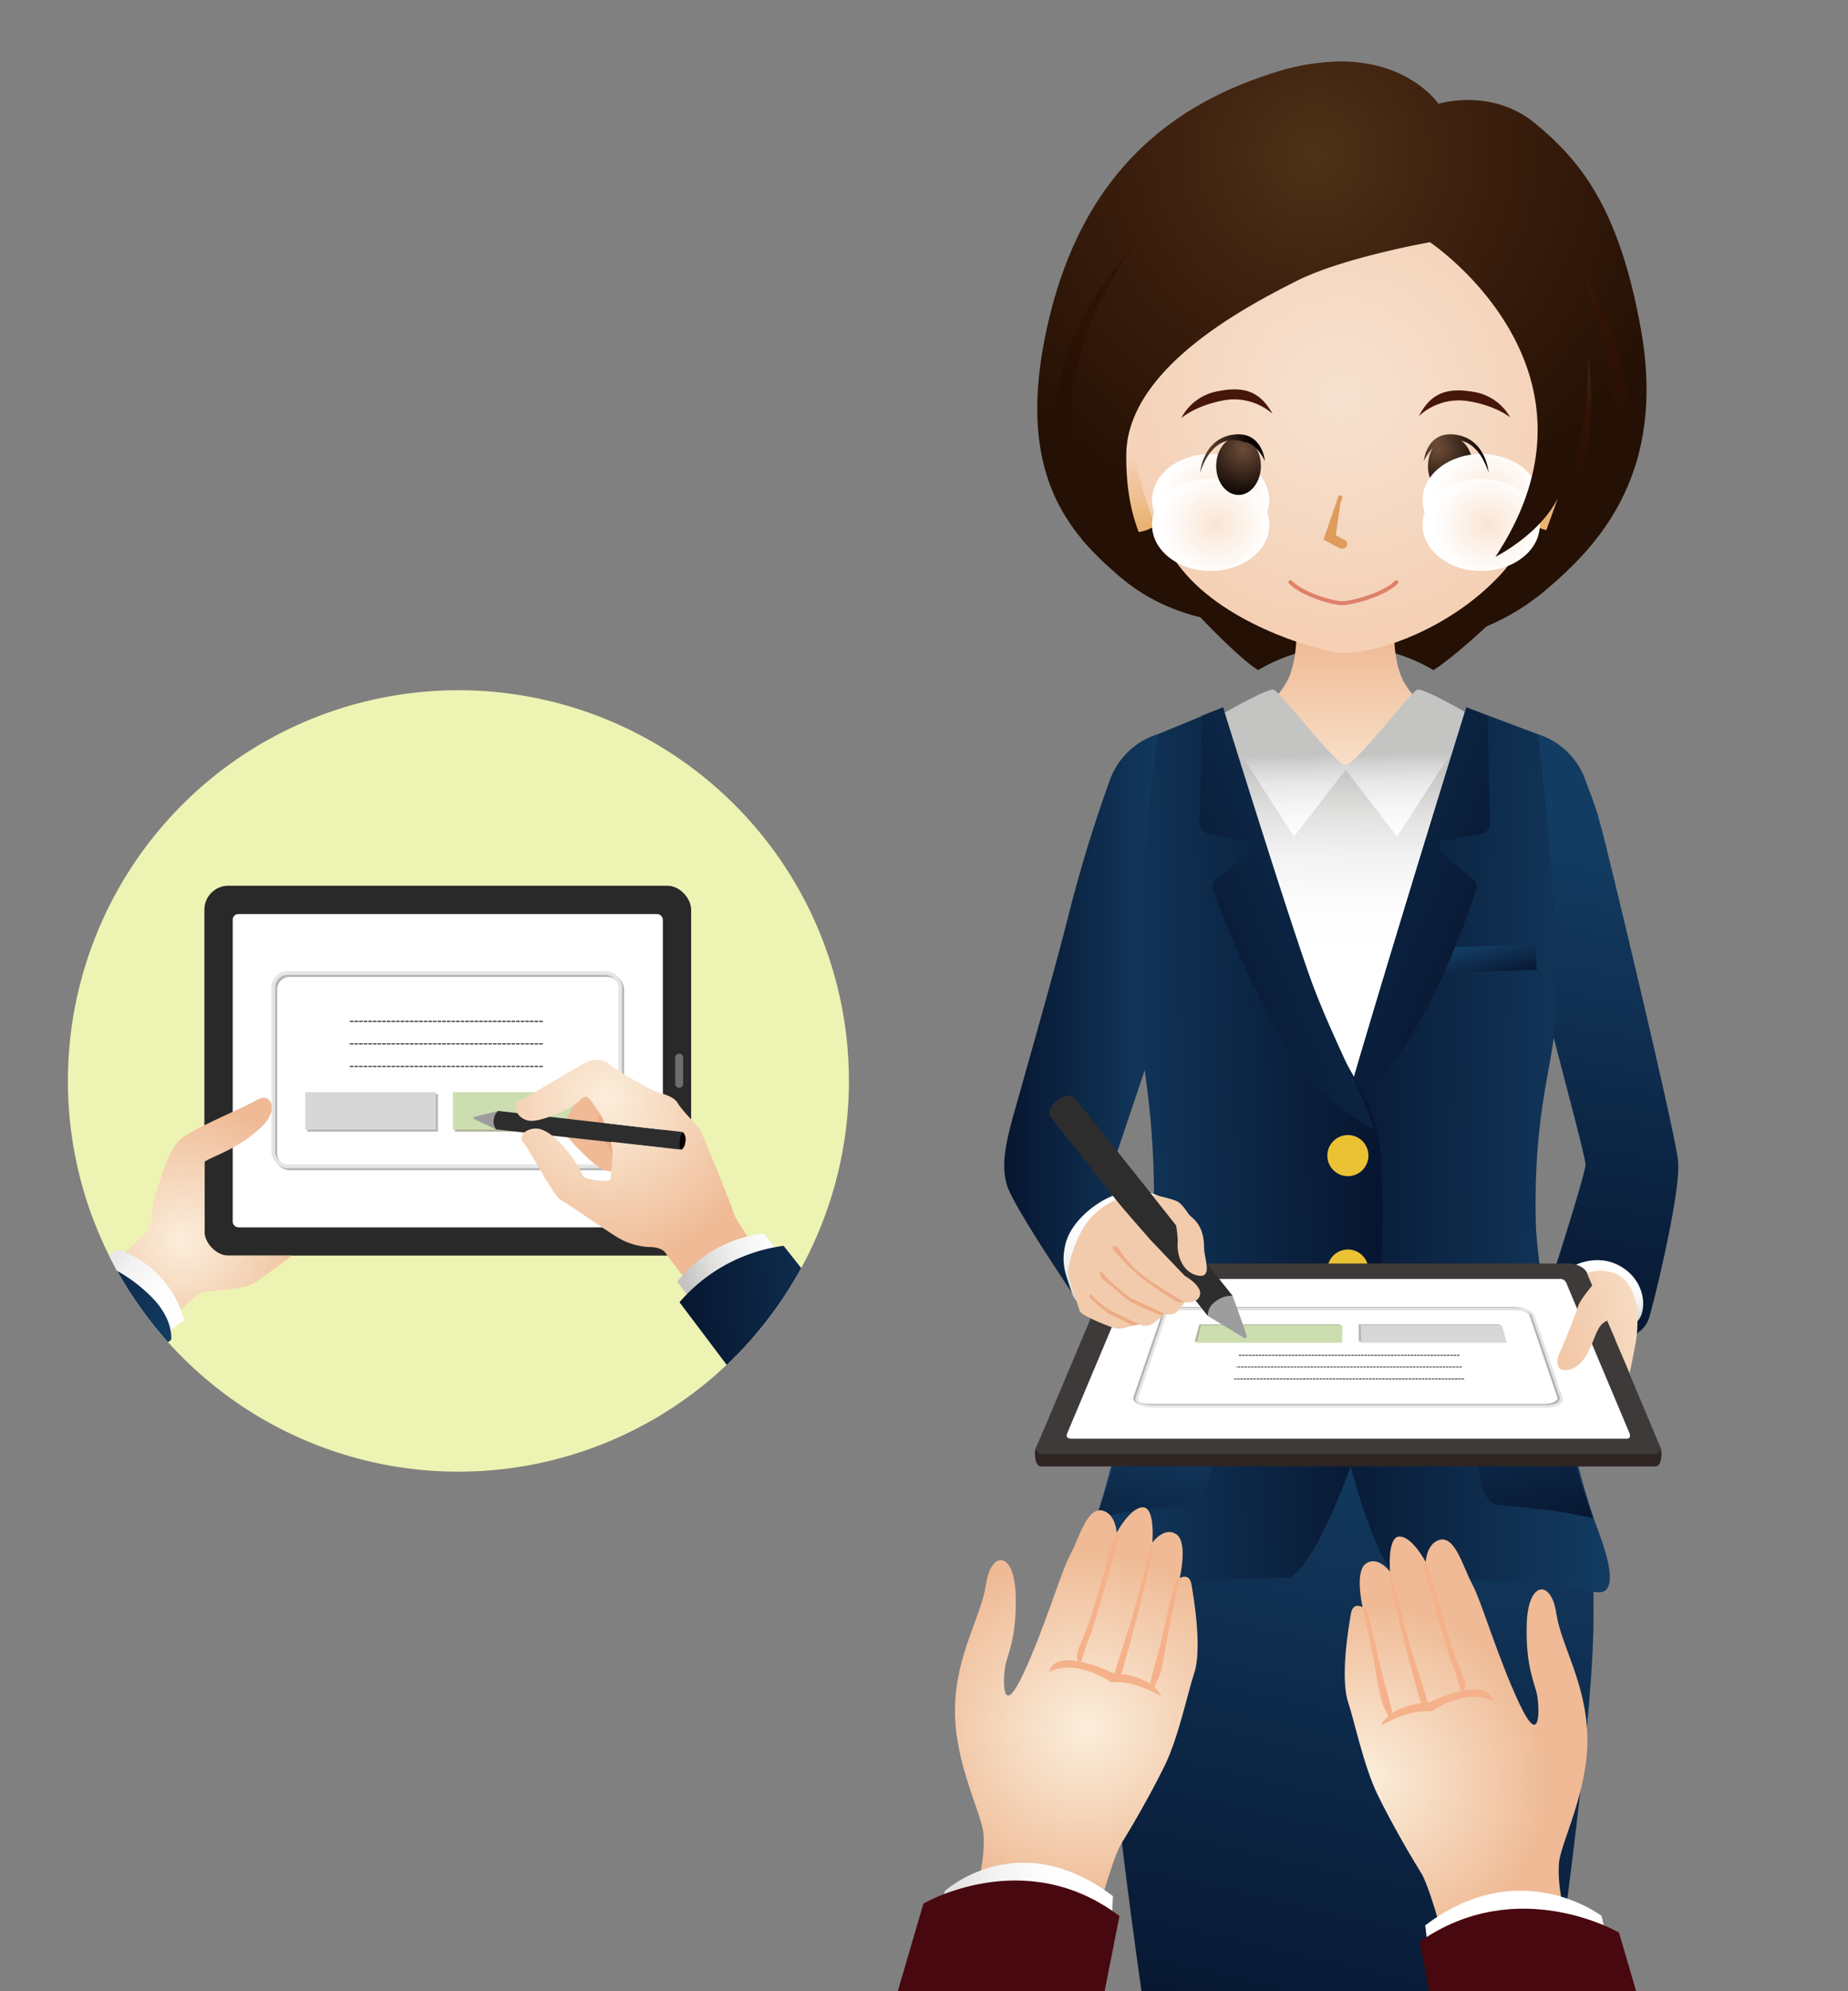 <svg xmlns="http://www.w3.org/2000/svg" xmlns:xlink="http://www.w3.org/1999/xlink" viewBox="0 0 464.29 500"><rect x="0" y="0" width="464.29" height="500" fill="#808080" stroke="none"/><defs><style>.cls-1,.cls-39,.cls-51,.cls-52,.cls-55,.cls-71,.cls-72,.cls-73{fill:none;}.cls-2{fill:#edf3b2;}.cls-3{isolation:isolate;}.cls-4{clip-path:url(#clip-path);}.cls-5{fill:url(#radial-gradient);}.cls-6{fill:url(#linear-gradient);}.cls-7{fill:url(#linear-gradient-2);}.cls-8{fill:url(#linear-gradient-3);}.cls-9{fill:url(#linear-gradient-4);}.cls-10{fill:url(#linear-gradient-5);}.cls-11{fill:url(#linear-gradient-6);}.cls-12{fill:url(#linear-gradient-7);}.cls-13{fill:url(#linear-gradient-8);}.cls-14{fill:url(#linear-gradient-9);}.cls-15{fill:url(#linear-gradient-10);}.cls-16{fill:url(#linear-gradient-11);}.cls-17{fill:url(#linear-gradient-12);}.cls-18{fill:url(#linear-gradient-13);}.cls-19{fill:#eac233;}.cls-20{fill:url(#radial-gradient-2);}.cls-21{fill:#f5b18a;}.cls-22{fill:url(#linear-gradient-14);}.cls-23{fill:#48080f;}.cls-24{fill:url(#radial-gradient-3);}.cls-25{fill:url(#linear-gradient-15);}.cls-26{fill:url(#linear-gradient-16);}.cls-27{fill:url(#linear-gradient-17);}.cls-28{fill:url(#linear-gradient-18);}.cls-29{fill:url(#linear-gradient-19);}.cls-30{fill:url(#radial-gradient-4);}.cls-31{fill:url(#radial-gradient-5);}.cls-32{fill:#df9c5c;}.cls-33{mix-blend-mode:multiply;}.cls-34{fill:url(#radial-gradient-6);}.cls-35{fill:url(#radial-gradient-7);}.cls-36{fill:url(#radial-gradient-8);}.cls-37{fill:url(#radial-gradient-9);}.cls-38{fill:#46160b;}.cls-39{stroke:#de816a;stroke-linecap:round;stroke-linejoin:round;}.cls-40{fill:url(#radial-gradient-10);}.cls-41{fill:url(#radial-gradient-11);}.cls-42{fill:url(#radial-gradient-12);}.cls-43{fill:url(#radial-gradient-13);}.cls-44{fill:url(#radial-gradient-14);}.cls-45{fill:url(#radial-gradient-15);}.cls-46{fill:url(#radial-gradient-16);}.cls-47{clip-path:url(#clip-path-2);}.cls-48{fill:#29292a;}.cls-49{fill:#fff;}.cls-50{fill:#6f6e6e;}.cls-51,.cls-71{stroke:#b4b4b4;}.cls-51,.cls-55{stroke-width:0.93px;}.cls-52,.cls-72{stroke:#000;stroke-miterlimit:10;}.cls-52{stroke-width:0.23px;stroke-dasharray:0.93 0.23;}.cls-53{fill:#b5b5b5;}.cls-54{fill:#b3b39a;}.cls-55,.cls-73{stroke:#e5e5e5;}.cls-56{fill:#d7d7d7;}.cls-57{fill:#ccdeaf;}.cls-58{fill:url(#radial-gradient-17);}.cls-59{fill:url(#radial-gradient-18);}.cls-60{fill:#edac86;}.cls-61{fill:#9d9c9d;}.cls-62{fill:#2d2d2d;}.cls-63{fill:#060001;}.cls-64{fill:url(#radial-gradient-19);}.cls-65{fill:url(#linear-gradient-20);}.cls-66{fill:url(#linear-gradient-21);}.cls-67{fill:url(#linear-gradient-22);}.cls-68{fill:url(#linear-gradient-23);}.cls-69{fill:#2e2523;}.cls-70{fill:#3d3a39;}.cls-71,.cls-73{stroke-width:0.66px;}.cls-72{stroke-width:0.17px;stroke-dasharray:0.66 0.17;}.cls-74{fill:url(#linear-gradient-24);}.cls-75{fill:#9d9d9e;}.cls-76{fill:#f1cbab;}</style><clipPath id="clip-path"><rect id="SVGID" class="cls-1" width="464.29" height="506.43"/></clipPath><radialGradient id="radial-gradient" cx="351.4" cy="97.96" r="44.92" gradientTransform="translate(0.13 -0.53) scale(0.98 0.98)" gradientUnits="userSpaceOnUse"><stop offset="0" stop-color="#432610"/><stop offset="0.36" stop-color="#311305"/><stop offset="1" stop-color="#241004"/></radialGradient><linearGradient id="linear-gradient" x1="252.31" y1="257.37" x2="293.85" y2="257.37" gradientUnits="userSpaceOnUse"><stop offset="0" stop-color="#071630"/><stop offset="1" stop-color="#133c62"/></linearGradient><linearGradient id="linear-gradient-2" x1="388.81" y1="338.29" x2="408.17" y2="213.26" xlink:href="#linear-gradient"/><linearGradient id="linear-gradient-3" x1="318.11" y1="514.35" x2="354.12" y2="356.75" xlink:href="#linear-gradient"/><linearGradient id="linear-gradient-4" x1="337.99" y1="204.34" x2="337.99" y2="160.71" gradientUnits="userSpaceOnUse"><stop offset="0" stop-color="#fbeedb"/><stop offset="1" stop-color="#efba95"/></linearGradient><linearGradient id="linear-gradient-5" x1="323.31" y1="219.52" x2="323.31" y2="265.76" gradientTransform="translate(18.71 -31.79) rotate(1)" gradientUnits="userSpaceOnUse"><stop offset="0" stop-color="#c4c4c3"/><stop offset="0.05" stop-color="#cbcbca"/><stop offset="0.25" stop-color="#e2e2e1"/><stop offset="0.46" stop-color="#f2f2f2"/><stop offset="0.7" stop-color="#fcfcfc"/><stop offset="1" stop-color="#fff"/></linearGradient><linearGradient id="linear-gradient-6" x1="6830.59" y1="84.62" x2="6830.59" y2="116.79" gradientTransform="matrix(-1, 0.02, 0.02, 1, 7165.7, -31.79)" gradientUnits="userSpaceOnUse"><stop offset="0" stop-color="#c4c4c3"/><stop offset="0.09" stop-color="#d5d5d5"/><stop offset="0.23" stop-color="#e8e8e7"/><stop offset="0.4" stop-color="#f5f5f5"/><stop offset="0.6" stop-color="#fdfdfd"/><stop offset="1" stop-color="#fff"/></linearGradient><linearGradient id="linear-gradient-7" x1="315.56" y1="314.07" x2="393.17" y2="314.07" gradientTransform="translate(18.71 -31.79) rotate(1)" xlink:href="#linear-gradient"/><linearGradient id="linear-gradient-8" x1="376.75" y1="410.78" x2="365.42" y2="364.9" gradientTransform="translate(18.71 -31.79) rotate(1)" xlink:href="#linear-gradient"/><linearGradient id="linear-gradient-9" x1="360.53" y1="272.09" x2="358.24" y2="262.82" gradientTransform="translate(18.71 -31.79) rotate(1)" xlink:href="#linear-gradient"/><linearGradient id="linear-gradient-10" x1="363.8" y1="264.08" x2="276.73" y2="227.05" gradientTransform="translate(18.71 -31.79) rotate(1)" xlink:href="#linear-gradient"/><linearGradient id="linear-gradient-11" x1="6792.79" y1="200.72" x2="6868.96" y2="200.72" gradientTransform="matrix(-1, 0.02, 0.02, 1, 7135.04, -31.79)" xlink:href="#linear-gradient"/><linearGradient id="linear-gradient-12" x1="6854.12" y1="297.4" x2="6842.79" y2="251.52" gradientTransform="matrix(-1, 0.02, 0.02, 1, 7135.04, -31.79)" xlink:href="#linear-gradient"/><linearGradient id="linear-gradient-13" x1="6838.97" y1="154.31" x2="6753.5" y2="117.95" gradientTransform="matrix(-1, 0.02, 0.02, 1, 7135.04, -31.79)" xlink:href="#linear-gradient"/><radialGradient id="radial-gradient-2" cx="686.34" cy="-182.65" r="47.75" gradientTransform="matrix(0.97, -0.17, 0.16, 0.92, -363.58, 718.61)" xlink:href="#linear-gradient-4"/><linearGradient id="linear-gradient-14" x1="636.9" y1="-146.42" x2="685.21" y2="-146.42" gradientTransform="matrix(0.98, -0.17, 0.16, 0.93, -370.82, 733.24)" xlink:href="#linear-gradient-5"/><radialGradient id="radial-gradient-3" cx="6779.17" cy="956.95" r="47.75" gradientTransform="matrix(-0.97, -0.17, -0.16, 0.92, 7071.68, 718.61)" xlink:href="#linear-gradient-4"/><linearGradient id="linear-gradient-15" x1="6741.8" y1="995.04" x2="6791.15" y2="995.04" gradientTransform="matrix(-0.98, -0.17, -0.16, 0.93, 7209.82, 733.24)" xlink:href="#linear-gradient-5"/><linearGradient id="linear-gradient-16" x1="402.48" y1="331.33" x2="404.35" y2="319.22" gradientTransform="matrix(1, 0, 0, 1, 0, 0)" xlink:href="#linear-gradient-5"/><linearGradient id="linear-gradient-17" x1="278.92" y1="331.05" x2="283.09" y2="304.08" gradientTransform="matrix(1, 0, 0, 1, 0, 0)" xlink:href="#linear-gradient-5"/><linearGradient id="linear-gradient-18" x1="218.1" y1="454.36" x2="218.1" y2="425.26" gradientTransform="matrix(0.86, 0.16, -0.18, 0.98, 283.3, -350.03)" gradientUnits="userSpaceOnUse"><stop offset="0" stop-color="#e9b373"/><stop offset="0.57" stop-color="#f5d0b5"/><stop offset="1" stop-color="#f6e2d0"/></linearGradient><linearGradient id="linear-gradient-19" x1="277.7" y1="-199.82" x2="277.7" y2="-228.92" gradientTransform="translate(47.86 377.39) rotate(-10.11)" xlink:href="#linear-gradient-18"/><radialGradient id="radial-gradient-4" cx="343.56" cy="102.27" r="60.5" gradientTransform="translate(0.13 -0.53) scale(0.98 0.98)" gradientUnits="userSpaceOnUse"><stop offset="0" stop-color="#f6e2d0"/><stop offset="1" stop-color="#f5d0b5"/></radialGradient><radialGradient id="radial-gradient-5" cx="674.6" cy="77.89" r="10.44" gradientTransform="translate(-441.47 19.32) scale(1.19 1.2)" gradientUnits="userSpaceOnUse"><stop offset="0" stop-color="#6e4c37"/><stop offset="1" stop-color="#040000"/></radialGradient><radialGradient id="radial-gradient-6" cx="453.67" cy="128.54" r="13.22" gradientTransform="translate(-88.94 -0.53) scale(1.02 0.98)" gradientUnits="userSpaceOnUse"><stop offset="0" stop-color="#fbe5d4"/><stop offset="1" stop-color="#fff"/></radialGradient><radialGradient id="radial-gradient-7" cx="386.78" cy="128.54" r="13.22" xlink:href="#radial-gradient-6"/><radialGradient id="radial-gradient-8" cx="453.67" cy="134.93" r="13.22" xlink:href="#radial-gradient-6"/><radialGradient id="radial-gradient-9" cx="386.78" cy="134.93" r="13.22" xlink:href="#radial-gradient-6"/><radialGradient id="radial-gradient-10" cx="336.84" cy="40.15" r="99.91" gradientTransform="translate(0.13 -0.53) scale(0.98 0.98)" gradientUnits="userSpaceOnUse"><stop offset="0" stop-color="#4e3217"/><stop offset="0.36" stop-color="#3f210f"/><stop offset="1" stop-color="#241004"/></radialGradient><radialGradient id="radial-gradient-11" cx="242.9" cy="82.99" r="13.92" gradientTransform="translate(137.2 15.01) scale(0.92 1.16)" xlink:href="#radial-gradient-5"/><radialGradient id="radial-gradient-12" cx="3588.39" cy="77.89" r="10.45" gradientTransform="matrix(-1.19, 0, 0, 1.2, 4582.45, 19.32)" xlink:href="#radial-gradient-5"/><radialGradient id="radial-gradient-13" cx="4026.37" cy="82.99" r="13.92" gradientTransform="matrix(-0.92, 0, 0, 1.16, 4005.8, 15.01)" xlink:href="#radial-gradient-5"/><radialGradient id="radial-gradient-14" cx="417.71" cy="66.25" r="47.79" xlink:href="#radial-gradient"/><radialGradient id="radial-gradient-15" cx="301.62" cy="62.49" r="50.8" xlink:href="#radial-gradient"/><radialGradient id="radial-gradient-16" cx="411.7" cy="95.55" r="32.43" xlink:href="#radial-gradient"/><clipPath id="clip-path-2"><path id="SVGID-2" data-name="SVGID" class="cls-2" d="M213.28,271.42a98.11,98.11,0,1,1-98.11-98.1A98.11,98.11,0,0,1,213.28,271.42Z"/></clipPath><radialGradient id="radial-gradient-17" cx="46.81" cy="318.34" r="35.56" gradientTransform="translate(0.13 -0.53) scale(0.98 0.98)" xlink:href="#linear-gradient-4"/><radialGradient id="radial-gradient-18" cx="-19.53" cy="-355.07" r="25.72" gradientTransform="translate(154.92 674.18) scale(0.98 0.98)" xlink:href="#linear-gradient-4"/><radialGradient id="radial-gradient-19" cx="1217.98" cy="-1376.63" r="43" gradientTransform="matrix(0.92, -0.34, 0.34, 0.92, -500.22, 1956.45)" xlink:href="#linear-gradient-4"/><linearGradient id="linear-gradient-20" x1="1211.64" y1="-1332.69" x2="1243.82" y2="-1332.69" gradientTransform="matrix(0.94, -0.34, 0.34, 0.94, -510.14, 1995.35)" xlink:href="#linear-gradient-5"/><linearGradient id="linear-gradient-21" x1="374.65" y1="-108.82" x2="429.19" y2="-108.82" gradientTransform="translate(-191.89 481.1) rotate(-5)" xlink:href="#linear-gradient"/><linearGradient id="linear-gradient-22" x1="-625.86" y1="2351.22" x2="-592.49" y2="2351.22" gradientTransform="matrix(0.83, 0.56, -0.56, 0.83, 1848.24, -1280.48)" xlink:href="#linear-gradient-5"/><linearGradient id="linear-gradient-23" x1="-635.47" y1="2365.88" x2="-592.41" y2="2365.88" gradientTransform="matrix(0.83, 0.56, -0.56, 0.83, 1848.24, -1280.48)" xlink:href="#linear-gradient"/><linearGradient id="linear-gradient-24" x1="430.31" y1="326.85" x2="378.35" y2="337.36" xlink:href="#linear-gradient-4"/></defs><title>アートボード 111</title><g class="cls-3"><g id="レイヤー_1" data-name="レイヤー 1"><g class="cls-4"><path class="cls-5" d="M278.44,122.46c0,9,29.33,40.64,37.64,45.81a43.26,43.26,0,0,1,44.06,0c8.31-5.17,37.07-32.08,37.07-41.11,0-15.6-39.39-61.19-59.09-61.19s-57.5,7.24-60.56,57.37"/><path class="cls-6" d="M293.32,307.17c-1.71-2-13.45-15.48-13.45-15.48l8-23.77,3-83.55a18.67,18.67,0,0,0-12,11.43,358.89,358.89,0,0,0-10.6,34.72c-2.95,11.79-9.58,35-12.16,44.22s-5.16,16.95-3,23.21,20.08,32.43,20.08,32.43,11.24-6.26,14.19-8.11S295.53,309.74,293.32,307.17Z"/><path class="cls-7" d="M421.56,291.32c-.51-5.84-13.5-60.12-15.39-67.89-5-20.45-4.4-18.29-7.88-27.63a18.61,18.61,0,0,0-11.92-11.43s3.88,44.6,3.38,73.35c0,1.33,8.59,32.5,8.59,34.71s-7.74,26.34-7.74,26.34c-1.13,4.85,2.42,13.73,8.48,16.4,5.75,2.54,13.63,1.29,15.29-4.42S422.53,298.09,421.56,291.32Z"/><path class="cls-8" d="M397.21,380.16,348.4,342.23V327.15l-9.7,7.54-9.7-7.54v15.08l-48.8,37.93s-3.65,1.29-3.1,29.17c.55,28.19,9.95,92.48,9.95,92.48H390.36s9.39-64.29,9.95-92.48C400.85,381.45,397.21,380.16,397.21,380.16Z"/><path class="cls-9" d="M368.14,181.56s-8.93.11-15.1-9.75-.4-36.05-.4-36.05A53.58,53.58,0,0,0,338,139.18a53.61,53.61,0,0,0-14.66-3.42s5.77,26.19-.4,36.05-15.1,9.75-15.1,9.75a111.65,111.65,0,0,1,14.26,4.34,31.28,31.28,0,0,0,6.89,1.48c2,.71,4.51,26.07,7.78,26l.92,0c0,25.49.62,0,.92,0,3.28,0,6.36-25.31,8.39-26a31,31,0,0,0,6.89-1.48A112.22,112.22,0,0,1,368.14,181.56Z"/><polygon class="cls-10" points="302.35 183.82 338.28 192.4 372 183.26 373.47 225.42 341.86 294.52 302.9 229.69 302.35 183.82"/><path class="cls-11" d="M338.09,193.29l-13,16.78-19.32-30s12.59-7.41,14.25-6.89,15.82,19.19,18,18.91h.05c2.2.28,16.35-18.38,18-18.91s14.26,6.89,14.26,6.89l-19.32,30Z"/><path class="cls-12" d="M368.4,177.62l18,6.75s5.09,39.9,4.59,68.65c-.24,13.82-5.88,24.58-5.12,54.44.31,11.75,7.69,56,15.6,76.74,2.51,6.61,5.15,15.73.17,15.64-1.78,0-8.55-1.71-16.21-2.26-13.72-1-22.47-1.35-32.83-1.35s-24.42-76.51-24.34-81.48C328.39,305.91,368.4,177.62,368.4,177.62Z"/><path class="cls-13" d="M364.94,337.34c-.05,2.76,6.6,33.56,7.65,36.62s2.42,3.91,4.63,4,16,1.66,18.21,2.25c1.36.37,3.47.75,4.87,1a298.26,298.26,0,0,1-12.48-46.46c-3.47-.15-19.68-.88-21.16-.9C365,333.75,365,334.58,364.94,337.34Z"/><polygon class="cls-14" points="362.19 237.88 385.7 237.19 386.14 243.55 360.43 244.21 362.19 237.88"/><path class="cls-15" d="M370.15,225.58c1.16-3.29,1.17-3.85.08-4.69s-4.91-4-7.36-5.94-1.31-3.89-.21-3.87,6.93-1.26,8.6-1.51,3.33-1,3.1-3.54c-.2-2.11-.5-20.65-.59-26.3l-5.37-2.11S349.84,237.14,338,277.89l.61-.34C356.15,267.63,369,228.88,370.15,225.58Z"/><path class="cls-16" d="M326.12,242.22c-7.55-20.82-18.83-64.6-18.83-64.6l-16.4,6.75s-5.55,38.33-5.05,67.09c.24,13.81,4.77,26.14,4,56-.31,11.75-7.69,56-15.59,76.74-2.52,6.61-2,15.73,2.95,15.64,1.78,0,5.42-1.71,13.08-2.26,13.72-1,25.34-1.35,32.83-1.35s23.75-43.92,23.75-59.41,1.3-37.3-.3-50S333.67,263,326.12,242.22Z"/><path class="cls-17" d="M310.75,337.34c.05,2.76-6.6,33.56-7.65,36.62s-2.42,3.91-4.63,4-16,1.66-18.21,2.25c-1.36.37-3.47.75-4.87,1a297.16,297.16,0,0,0,12.48-46.46c3.47-.15,19.68-.88,21.16-.9C310.69,333.75,310.7,334.58,310.75,337.34Z"/><path class="cls-18" d="M305.54,225.58c-1.16-3.29-1.17-3.85-.08-4.69s4.91-4,7.36-5.94,1.31-3.89.21-3.87-6.93-1.26-8.6-1.51-3.33-1-3.1-3.54c.2-2.11.51-20.65.59-26.3l5.37-2.11s17.54,56.49,22.7,70.13,13,28.18,15.29,35.92a107.26,107.26,0,0,1-9.58-6.26C320.68,266,306.71,228.88,305.54,225.58Z"/><path class="cls-19" d="M343.8,290.27a5.16,5.16,0,1,1-5.06-5.25A5.15,5.15,0,0,1,343.8,290.27Z"/><path class="cls-19" d="M343.8,319a5.16,5.16,0,1,1-5.06-5.24A5.15,5.15,0,0,1,343.8,319Z"/><path class="cls-20" d="M273.88,487.56s5.27-20.49,7.76-24.48,7.41-12.44,10.94-19.64,5.79-18.32,7.44-23.28c2.1-6.3-.18-19.46-.7-22.4s-2.93-1.51-2.93-1.51,2.15-9-.87-11-6,2.08-6,2.08.77-8.9-2.42-8.84-6.55,6.37-6.55,6.37-.17-4.06-2.9-5.32c-4.36-2-6.35,6.38-8.76,10.85s-6.39,18.36-11.81,29.95-5.09,1.4-4.57-1.73,3-7.11,2.66-18.18-6.22-11.05-7.42-2.74-7.57,17.53-7.82,31.24,6.83,26.62,7.17,31.62c.53,7.6-2.27,15.35-4.23,24.36Z"/><path class="cls-21" d="M280.52,384.88l.69.89s-6.32,22.79-7.53,25.36c-1.54,3.31-2,8.45-3,5.6-.57-1.56.72-3.26,2.71-8.83,1.65-4.64,3.47-11.24,4.21-13.9C279.23,388.14,280.52,384.88,280.52,384.88Z"/><path class="cls-21" d="M289.49,387.35s-4.34,16.2-5,18.59-4,12.34-4.43,14.19.82,3.14,2.15-1.39,7-25.52,7.31-29.63Z"/><path class="cls-21" d="M296.39,396.25s-1.81,7.91-2.75,13.14S292,419.55,291,421.5c-.59,1.15-1.73,3.84-2,2.12s1.59-6.1,3.35-14.25,2.92-12.16,2.92-12.16Z"/><path class="cls-22" d="M237.43,474.79s18.38-16.73,42.19,1.34l-.8,15.66s-35.18-10-46-2.69Z"/><path class="cls-23" d="M232,478s25.45-14.94,49.25,3.13l-9.39,47.54s-44.37-5.68-55.17,1.63Z"/><path class="cls-21" d="M263.61,419.81s.53-6.81,16.11.35c0,0,9.27.17,12.07,5.77,0,0-7-4.2-12.61-3.5C279.18,422.43,270.61,416.31,263.61,419.81Z"/><path class="cls-24" d="M364.87,494.89s-5.27-20.49-7.77-24.48-7.41-12.44-10.94-19.64-5.79-18.32-7.44-23.28c-2.1-6.3.18-19.46.7-22.4s2.93-1.51,2.93-1.51-2.14-9,.88-11,6,2.08,6,2.08-.77-8.9,2.42-8.84,6.54,6.37,6.54,6.37.18-4.06,2.91-5.32c4.35-2,6.34,6.38,8.75,10.85s6.39,18.36,11.82,29.95,5.08,1.4,4.57-1.73-3-7.11-2.66-18.18,6.21-11,7.41-2.74,7.57,17.53,7.82,31.24S392,462.9,391.67,467.9c-.53,7.6,2.27,15.35,4.23,24.37Z"/><path class="cls-21" d="M358.22,392.21l-.69.89s6.32,22.79,7.53,25.37c1.55,3.3,2,8.44,3,5.59.57-1.56-.72-3.26-2.71-8.83-1.65-4.64-3.47-11.24-4.21-13.9C359.51,395.47,358.22,392.21,358.22,392.21Z"/><path class="cls-21" d="M349.26,394.68l5,18.59c.65,2.39,4,12.34,4.43,14.19s-.82,3.14-2.15-1.39-7-25.52-7.31-29.63Z"/><path class="cls-21" d="M342.35,403.58s1.81,7.91,2.75,13.14,1.68,10.16,2.67,12.11c.59,1.15,1.72,3.84,2,2.12s-1.59-6.1-3.35-14.25-2.92-12.16-2.92-12.16Z"/><path class="cls-25" d="M402.36,481.07s-20.48-15.68-44.28,2.39l1.84,15.66s35.18-10,46-2.69Z"/><path class="cls-23" d="M406.76,485.29s-25.44-14.94-50.09,2.28l9.39,47.54s45.21-4.83,56,2.48Z"/><path class="cls-21" d="M375.13,427.14s-.53-6.81-16.1.35c0,0-9.27.17-12.07,5.77,0,0,7-4.2,12.6-3.5C359.56,429.76,368.13,423.64,375.13,427.14Z"/><path class="cls-26" d="M394.66,318.22s6.44-4.05,12.89,0,6.27,12,3.32,14Z"/><path class="cls-27" d="M276.92,329.83c-2.58-.37-6.45-1.47-7.74-5.53s-2.76-6.82-1.47-12,6.64-9.65,10.87-11.61c10.68-5,17.32,2.94,18.42,4.23s-9.58,20.09-12,21.38S276.92,329.83,276.92,329.83Z"/><path class="cls-28" d="M379.47,115c-1.63,8.79,2.54,16.92,9.32,18.17s13.6-4.85,15.21-13.63-2.54-16.93-9.33-18.18-13.58,4.85-15.2,13.64"/><path class="cls-29" d="M295.62,115.47c1.57,8.8-2.52,16.88-9.15,18.07s-13.26-5-14.82-13.79,2.52-16.89,9.14-18.07,13.26,5,14.83,13.79"/><path class="cls-30" d="M283.1,93.43c0,19.63,5.06,39.63,14.8,50.72C310,158,333.48,164,337.51,164c9,0,27.16-6.31,39.61-19.85,9.87-10.74,14-31.09,14-50.73,0-40.83-18.45-57.89-53.6-57.89S283.1,52.6,283.1,93.43"/><path class="cls-31" d="M358.75,117c0,4,2.52,7.29,5.61,7.29S370,121,370,117s-2.51-7.3-5.62-7.3-5.61,3.26-5.61,7.3"/><path class="cls-32" d="M337.14,137.78a1.58,1.58,0,0,1-.73-.18l-3.9-2.11,3.43-9.87c.17-.62.28-1.36,1-1.22s0,1.29-.17,1.92l-1.17,8.08,2.25,1.22a1.07,1.07,0,0,1,.43,1.61,1.44,1.44,0,0,1-1.15.55"/><rect class="cls-1" x="357.41" y="113.97" width="29.46" height="23.15"/><g class="cls-33"><path class="cls-34" d="M357.41,125.54c0,6.4,6.6,11.57,14.73,11.57s14.73-5.17,14.73-11.57S380.28,114,372.14,114s-14.73,5.18-14.73,11.57"/></g><rect class="cls-1" x="289.43" y="113.97" width="29.46" height="23.15"/><g class="cls-33"><path class="cls-35" d="M289.43,125.54c0,6.4,6.6,11.57,14.73,11.57s14.73-5.17,14.73-11.57S312.3,114,304.16,114s-14.73,5.18-14.73,11.57"/></g><rect class="cls-1" x="357.41" y="120.23" width="29.46" height="23.15"/><g class="cls-33"><path class="cls-36" d="M357.41,131.81c0,6.4,6.6,11.57,14.73,11.57s14.73-5.17,14.73-11.57-6.59-11.58-14.73-11.58-14.73,5.19-14.73,11.58"/></g><rect class="cls-1" x="289.43" y="120.23" width="29.46" height="23.15"/><g class="cls-33"><path class="cls-37" d="M289.43,131.81c0,6.4,6.6,11.57,14.73,11.57s14.73-5.17,14.73-11.57-6.59-11.58-14.73-11.58-14.73,5.19-14.73,11.58"/></g><path class="cls-38" d="M370.23,98.4c-6.67-1.13-10.7.23-13.74,6.07a14.73,14.73,0,0,1,12-3.79c7.29,1.06,10.94,4.15,10.94,4.15a12.84,12.84,0,0,0-9.22-6.43"/><path class="cls-39" d="M324.21,146.2c3.21,3.22,11.09,5.39,13.3,5.27s10.1-2.05,13.31-5.27"/><path class="cls-40" d="M320.52,18.12C291,27.22,270.69,46.8,262.91,82.93s5.62,51,18.75,62.14c14.32,12.14,31.78,11.36,31.78,11.36-14.35-4.51-30.77-13.56-30.47-42.33.23-21.9,31-37.56,42.66-43.49s33.63-9.79,33.63-9.79,47.67,31.87,16.45,79c0,0,11.2-5.58,15.75-14.86-2.35,14.52-16,27.89-29.88,35.71,0,0,13.65-1.39,26.78-12.51s30.42-29.19,23.88-65.57C406.69,51.7,396.7,40.1,385.71,31s-24.32-4.93-24.32-4.93-7.05-10.63-24.56-10.63a55.58,55.58,0,0,0-16.31,2.67"/><path class="cls-41" d="M363,111s7.3-3.42,11,7.65c0,0-.64-8.32-8.13-9.48s-8.14,6.58-8.14,6.58S359.91,111,363,111Z"/><path class="cls-42" d="M316.79,117c0,4-2.53,7.29-5.62,7.29s-5.62-3.27-5.62-7.29,2.51-7.3,5.62-7.3,5.62,3.26,5.62,7.3"/><path class="cls-38" d="M305.81,98.27c6.65-1.34,10.7-.1,13.91,5.64a14.68,14.68,0,0,0-12.11-3.41c-7.27,1.29-10.83,4.49-10.83,4.49a12.93,12.93,0,0,1,9-6.72"/><path class="cls-43" d="M312.52,111s-7.3-3.42-11,7.65c0,0,.64-8.32,8.13-9.48s8.14,6.58,8.14,6.58S315.63,111,312.52,111Z"/><path class="cls-44" d="M397.15,68s24.86,37.51,4.58,66.38C401.73,134.4,412.9,108.06,397.15,68Z"/><path class="cls-45" d="M278,141.83a51.56,51.56,0,0,1-4-8.09c-5.65-14.05-12.55-44.5,14.57-76.19,0,0-40.1,36.93-16.54,78.14Z"/><path class="cls-46" d="M391.46,124.92S399,115.28,399,89.15c0,0,5.2,32.92-11.59,47Z"/><path id="SVGID-3" data-name="SVGID" class="cls-2" d="M213.28,271.42a98.11,98.11,0,1,1-98.11-98.1A98.11,98.11,0,0,1,213.28,271.42Z"/><g class="cls-47"><rect class="cls-48" x="51.35" y="222.41" width="122.29" height="92.88" rx="6.01"/><rect class="cls-49" x="58.46" y="229.52" width="108.08" height="78.68" rx="1.42"/><path class="cls-50" d="M170.64,273.14a1,1,0,0,1-1-1v-6.57a1,1,0,1,1,2,0v6.57a1,1,0,0,1-1,1Z"/><rect class="cls-51" x="69.17" y="244.84" width="87.17" height="48.54" rx="3.63"/><line class="cls-52" x1="87.89" y1="256.47" x2="136.6" y2="256.47"/><line class="cls-52" x1="87.89" y1="262.13" x2="136.6" y2="262.13"/><line class="cls-52" x1="87.89" y1="267.8" x2="136.6" y2="267.8"/><rect class="cls-53" x="77.2" y="274.75" width="32.82" height="9.4"/><rect class="cls-54" x="114.29" y="274.75" width="32.82" height="9.4"/><rect class="cls-55" x="68.66" y="244.33" width="87.17" height="48.54" rx="3.63"/><rect class="cls-56" x="76.69" y="274.24" width="32.82" height="9.4"/><rect class="cls-57" x="113.78" y="274.24" width="32.82" height="9.4"/><path class="cls-58" d="M51.39,309.46V291.74c1.73-1.39,7.88-2.8,14.17-8.64,4.84-4.5,2.42-9-1-6.92s-17.28,7.61-19.7,10.37-4.49,8.64-6.22,15.21c-.71,2.67,0,5.87-2.08,7.95s-24.19,22.11-24.19,22.11l15.55,15.9s19.7-22.46,22.81-23.15,10.37-.69,13.14-2.42c1.44-.91,5.7-4,9.45-6.85H57.21C54.51,315.3,51.39,312.15,51.39,309.46Z"/><path class="cls-59" d="M145.27,275.74s-2.87,4.82-3.37,6.18-.22,2.4,1.16,4.13a66,66,0,0,0,5.74,5.73c1.66,1.53,5.17,3.78,6.41,1.09s1.66-7.6.52-9.28-4.18-10.07-6.11-10.2S145.27,275.74,145.27,275.74Z"/><path class="cls-60" d="M153.73,289.75s-3-5.75-3.83-6.23.8-3.59.8-3.59l.81-1.2.6,1.44a7.67,7.67,0,0,0-1,2.15c-.2,1,3.83,5,3.62,8.15S153.73,289.75,153.73,289.75Z"/><path class="cls-61" d="M119.19,281c-.41-.25-.35-.47.11-.59l5.88-1.43-.49,4.65S119.61,281.25,119.19,281Z"/><path class="cls-62" d="M172.21,286.74c-.23,1.67-1.16,2-1.16,2l-46.36-5.14a2.85,2.85,0,0,1-.65-2.38,3.36,3.36,0,0,1,1.14-2.27l46.4,5.32A2.79,2.79,0,0,1,172.21,286.74Z"/><path class="cls-63" d="M172.21,286.74a2.79,2.79,0,0,0-.63-2.44,3.55,3.55,0,0,0-.8,2.23c-.13,1.23.07,1.84.39,2.18A2.59,2.59,0,0,0,172.21,286.74Z"/><path class="cls-1" d="M151.3,280.69a45.65,45.65,0,0,0-3.28-4.84c-1-1-1.67-.24-2.87,1a28.09,28.09,0,0,1-7.17,3.64L151.91,282A6.49,6.49,0,0,0,151.3,280.69Z"/><path class="cls-1" d="M146.11,295c.23,1.43,6.23,1.91,6.95,1.43.44-.29.72-6.08.68-7.48a15.08,15.08,0,0,0-.41-2.18l-14.91-1.65C142.07,287.93,145.9,293.8,146.11,295Z"/><path class="cls-64" d="M199.79,327.62c-1.68-2.16-15.34-21.33-15.58-23.25-.14-1.16-7.82-19.9-8.42-20.84s-4.53-4.77-5.48-6.48c-1.2-2.16-4.79-2.4-6.95-3.6s-8.86-4.79-10.3-6.22-4.08-1.44-6.24-.24c-1.8,1-15.58,9.1-16.77,9.82-.7.42-.74,1.63-.06,2.72a4.21,4.21,0,0,0,2.69,1.84c1.23.28,3.24-.19,5.3-.92a28.09,28.09,0,0,0,7.17-3.64c1.2-1.2,1.92-1.92,2.87-1a45.65,45.65,0,0,1,3.28,4.84,6.49,6.49,0,0,1,.61,1.35l19.67,2.26a2.79,2.79,0,0,1,.63,2.44,3.14,3.14,0,0,1-.11.52.57.57,0,0,1,0,.14c0,.11-.07.21-.1.3l-.06.12c0,.08-.08.16-.13.24a.25.25,0,0,1,0,.07,2.5,2.5,0,0,1-.18.24l-.05.06-.11.11-.07.06-.09.06a.1.1,0,0,1,0,0h0l-.12.07-17.72-2a15.08,15.08,0,0,1,.41,2.18c0,1.4-.24,7.19-.68,7.48-.72.48-6.72,0-6.95-1.43-.21-1.23-4-7.1-7.69-9.88a8.68,8.68,0,0,0-1.9-1.15,4.6,4.6,0,0,0-4.85.41c-.87.74-1.1,1.79-.42,2.47,1.44,1.43,7.66,13.66,9.58,14.62s12,8.15,14.62,9.58a17,17,0,0,0,7.44,2.16c1.91,0,3.59.48,4.31,1.68s19.41,25.16,19.41,25.16S201.47,329.78,199.79,327.62Z"/><path class="cls-65" d="M170.17,321.81a32.72,32.72,0,0,1,21.74-12.1L207.05,329l-25.16,9.16Z"/><path class="cls-66" d="M170.72,327a41.69,41.69,0,0,1,26.16-14.17l30.75,38.95-30,10.91Z"/><path class="cls-67" d="M46.24,331.46a25.79,25.79,0,0,0-16.63-17.74l-21.8,15,21,15.66Z"/><path class="cls-68" d="M43,336.43S43.82,331,37.37,325a38.61,38.61,0,0,0-13.29-8.35L-13.6,343.32l23.72,17.52Z"/></g><path class="cls-69" d="M260.16,363.79c-.37.86-.19,4.43,1.38,4.43H416c1.57,0,1.6-3.79,1.24-4.66l-1.15.48-17.89-41.89c-.54-1.26-2.56-2.29-4.49-2.29H283.86c-1.93,0-3.94,1-4.48,2.29Z"/><path class="cls-70" d="M260.31,363.56c-.37.87.63,1.58,2.21,1.58H415c1.58,0,2.58-.71,2.22-1.58l-18.49-43.94c-.54-1.28-2.58-2.34-4.52-2.34H283.35c-2,0-4,1.06-4.52,2.34Z"/><path class="cls-49" d="M408.64,361.27H269.23c-1.79,0-1.11-1.35-1.11-1.35L284,322.15a1.73,1.73,0,0,1,1.64-1H391.92a1.65,1.65,0,0,1,1.67,1.17l15.78,37.51S410,361.27,408.64,361.27Z"/><path class="cls-71" d="M292.22,330.09c.29-.86,2.25-1.56,4.34-1.56h83.65c2.1,0,4,.7,4.34,1.56l7,20.66c.4,1.16-1.3,2.12-3.77,2.12H288.9c-2.47,0-4.17-1-3.77-2.12Z"/><line class="cls-72" x1="367.84" y1="346.27" x2="310.07" y2="346.27"/><line class="cls-72" x1="367.25" y1="343.25" x2="310.64" y2="343.25"/><line class="cls-72" x1="366.69" y1="340.34" x2="311.19" y2="340.34"/><polygon class="cls-53" points="341.33 332.56 376.72 332.56 377.93 336.93 341.41 336.93 341.33 332.56"/><polygon class="cls-54" points="301.32 332.56 336.72 332.56 336.66 336.93 300.14 336.93 301.32 332.56"/><path class="cls-73" d="M292.68,330.31c.3-.86,2.25-1.56,4.34-1.56h83.79c2.1,0,4.05.7,4.35,1.56L392.27,351c.4,1.17-1.29,2.14-3.77,2.14H289.44c-2.48,0-4.18-1-3.79-2.14Z"/><polygon class="cls-56" points="341.88 332.79 377.33 332.79 378.56 337.18 341.98 337.18 341.88 332.79"/><polygon class="cls-57" points="301.81 332.79 337.26 332.79 337.22 337.18 300.64 337.18 301.81 332.79"/><path class="cls-74" d="M400.05,322.78S397,326.33,396.5,328s-3.4,9-4.61,11.6-.73,5.53,3.13,4.06,5.11-7.39,6.52-9.86a4.35,4.35,0,0,1,2.24-2.17l5.66,13.13s.83-3.87,1.38-6.91a31.61,31.61,0,0,0,.28-10.22c-.55-3-1.93-6.5-5.39-7.88a10.91,10.91,0,0,0-7-.12Z"/><path class="cls-75" d="M313.15,335.23c.19.8-.15,1-.84.59s-8.88-5.4-8.88-5.4-1-2,1.76-4.17,4.48-.88,4.48-.88S313,334.42,313.15,335.23Z"/><path class="cls-62" d="M265.75,276.27c2.3-1.75,3.86-1.06,3.86-1.06l40.06,50.16a6.39,6.39,0,0,0-4.31,1.46,4.31,4.31,0,0,0-1.93,3.59L263.55,280A4.77,4.77,0,0,1,265.75,276.27Z"/><path class="cls-76" d="M297.68,320.39,289,311.3l-8.7-10a18.08,18.08,0,0,0-7.22,5.69c-3.11,4.14-4.76,11.17-4.76,12.41s2.48,8.06,2.89,9.72c.26,1,5.45,3.24,8.69,4.34,2,.66,5-1,6.41-.83a3.69,3.69,0,0,0,3.51-.41c1.66-1.24,2.9-2.28,2.9-2.28s2.48.62,3.31-1c.37-.75,1.33-1,1.44-1.86.66-.16,2.75.16,3.67-1.13C303,323.3,297.68,320.39,297.68,320.39Z"/><path class="cls-76" d="M295.48,301.53c1.72.71,2.84,3.22,3.73,3.93,2.06,1.66,3.3,3.93,3.3,7.86,0,2.51,2.27,7.66-1.45,7s-5.53-4.79-5.16-8.7a29.32,29.32,0,0,0-.42-3.92l-6-7.65A30.53,30.53,0,0,1,295.48,301.53Z"/><path class="cls-60" d="M297.47,327l-7.94-5a28.59,28.59,0,0,1-8.47-8.47c-.74-1.11-2-.74-1.29.37a56.71,56.71,0,0,0,6.82,6.81A86.5,86.5,0,0,0,296,327Z"/><path class="cls-60" d="M292.72,329.9s-6.87-3.1-8.35-3.83-6.44-5-7.18-6.27-1.48.37.18,1.66,4.79,4.05,6.27,5.16,8.1,3.68,8.1,3.68Z"/><path class="cls-60" d="M286.31,332.59s-5.44-2.65-6.73-3.21a17.82,17.82,0,0,1-5-3.87c-.55-.92-1.48-.18-.19.92s3.87,3.5,5,3.87,5.16,2.58,5.16,2.58Z"/></g></g></g></svg>